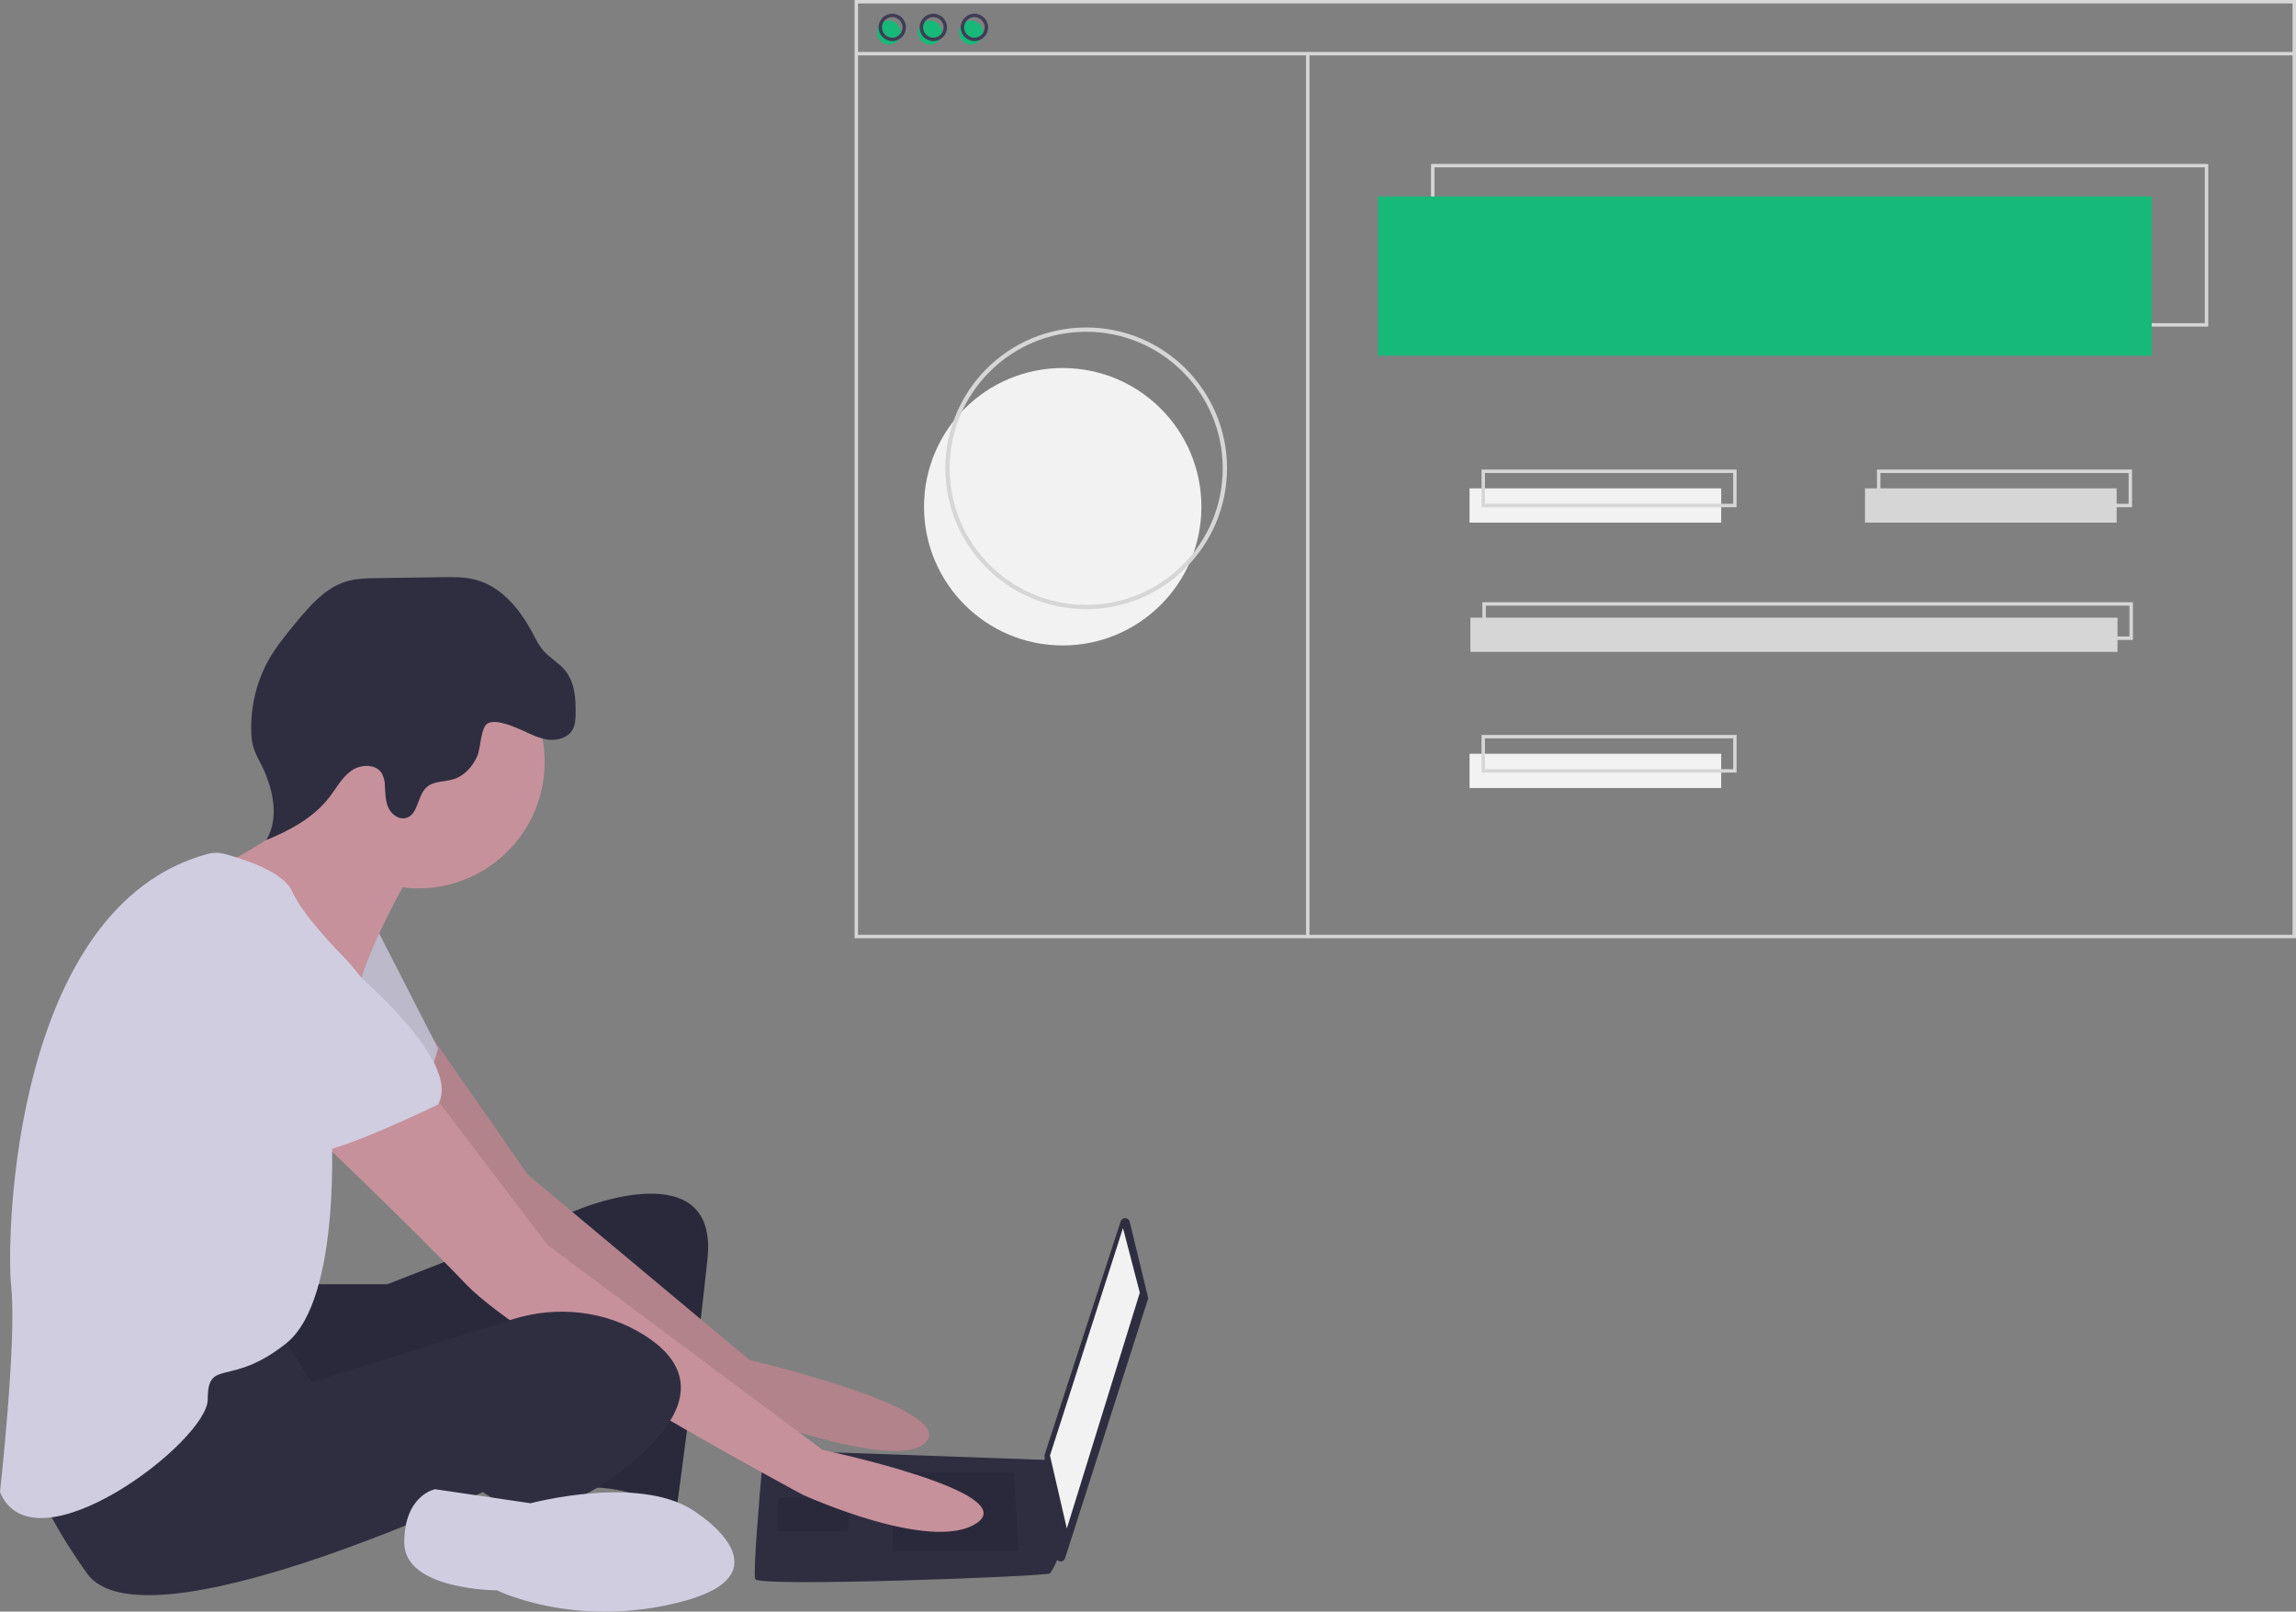 <?xml version="1.0" encoding="utf-8"?>
<!-- Generator: Adobe Illustrator 16.0.0, SVG Export Plug-In . SVG Version: 6.00 Build 0)  -->
<!DOCTYPE svg PUBLIC "-//W3C//DTD SVG 1.1//EN" "http://www.w3.org/Graphics/SVG/1.1/DTD/svg11.dtd">
<svg version="1.1" id="ade8c9af-7e2e-4eda-b5c8-b06129257226"
	 xmlns="http://www.w3.org/2000/svg" xmlns:xlink="http://www.w3.org/1999/xlink" x="0px" y="0px" width="1076.063px"
	 height="755.227px" viewBox="0 0 1076.063 755.227" enable-background="new 0 0 1076.063 755.227" xml:space="preserve">
<rect x="0" y="0" width="1076.063" height="755.227" fill="#808080" stroke="none"/>
<g id="developer">
	<path fill="#2F2E41" d="M144.734,601.809h36.842l90.788-35.525c0,0,64.472-26.316,59.209,23.684
		c-5.263,49.998-14.474,117.102-14.474,117.102s-28.947-13.156-44.736-9.209s-5.263-80.262-5.263-80.262
		s-128.945,61.84-140.787,53.945s-14.474-63.156-14.474-63.156L144.734,601.809z"/>
	<path opacity="0.1" enable-background="new    " d="M144.734,601.809h36.842l90.788-35.525c0,0,64.472-26.316,59.209,23.684
		c-5.263,49.998-14.474,117.102-14.474,117.102s-28.947-13.156-44.736-9.209s-5.263-80.262-5.263-80.262
		s-128.945,61.84-140.787,53.945s-14.474-63.156-14.474-63.156L144.734,601.809z"/>
	<path fill="#C6919B" d="M202.778,486.434l44.586,64.059l103.945,86.842c0,0,96.05,22.367,82.893,38.156
		s-93.419-15.789-93.419-15.789s-119.735-86.84-123.682-93.418c-3.947-6.58-47.368-68.42-47.368-68.42L202.778,486.434z"/>
	<path opacity="0.1" enable-background="new    " d="M202.778,486.434l44.586,64.059l103.945,86.842c0,0,96.05,22.367,82.893,38.156
		s-93.419-15.789-93.419-15.789s-119.735-86.84-123.682-93.418c-3.947-6.58-47.368-68.42-47.368-68.42L202.778,486.434z"/>
	<path fill="#D0CDE1" d="M176.313,434.706l28.947,56.578c0,0-6.579,27.631-17.105,30.264c-10.526,2.631-55.262-34.211-55.262-34.211
		L176.313,434.706z"/>
	<path opacity="0.1" enable-background="new    " d="M176.313,434.706l28.947,56.578c0,0-6.579,27.631-17.105,30.264
		c-10.526,2.631-55.262-34.211-55.262-34.211L176.313,434.706z"/>
	<path fill="#2F2E41" d="M529.451,572.514l8.551,35.271c0.096,0.395,0.08,0.805-0.043,1.191l-38.787,121.211
		c-0.371,1.158-1.611,1.797-2.771,1.426c-0.825-0.264-1.419-0.988-1.518-1.85l-5.365-47.219c-0.036-0.313-0.004-0.631,0.094-0.932
		l35.604-109.264c0.377-1.156,1.62-1.789,2.776-1.412C528.719,571.176,529.271,571.772,529.451,572.514z"/>
	<polygon fill="#F2F2F2" points="526.306,575.493 534.2,605.756 499.99,716.28 492.096,682.071 	"/>
	<path fill="#2F2E41" d="M353.94,739.963c1.316,3.947,136.84-1.316,138.155-2.631c1.147-1.648,2.117-3.412,2.895-5.264
		c1.237-2.631,2.369-5.264,2.369-5.264l-5.264-42.604l-134.208-4.764c0,0-3.355,36.105-4.039,52.631
		C353.678,736.241,353.678,739.174,353.94,739.963z"/>
	<polygon opacity="0.1" enable-background="new    " points="474.991,689.965 477.622,726.805 418.413,726.805 418.413,689.965 	"/>
	<polygon opacity="0.1" enable-background="new    " points="398.677,701.805 399.03,701.737 397.361,717.596 364.467,717.596 
		364.467,701.805 	"/>
	<circle fill="#C6919B" cx="196.049" cy="357.076" r="59.209"/>
	<path fill="#C6919B" d="M192.102,409.708c0,0-19.736,34.209-23.684,52.629c-3.947,18.422-59.209-36.84-59.209-36.84l-7.237-19.08
		c0,0,51.973-24.34,48.025-44.078C146.05,342.603,192.102,409.708,192.102,409.708z"/>
	<path fill="#C6919B" d="M202.628,512.336l53.946,71.051l128.945,96.051c0,0,93.419,19.736,72.367,34.211
		c-21.052,14.473-81.577-13.158-81.577-13.158s-130.261-69.736-157.892-98.682c-27.631-28.947-78.946-77.631-78.946-77.631
		L202.628,512.336z"/>
	<path fill="#2F2E41" d="M130.261,622.86l15.789,25l94.231-29.646c20.676-6.504,43.348-4.109,61.687,7.443
		c16.447,10.361,26.973,26.809,3.29,51.15c-47.368,48.684-78.946,22.367-78.946,22.367s-159.208,75-185.523,38.158
		c-26.315-36.842-27.631-55.262-27.631-55.262S114.472,618.913,130.261,622.86z"/>
	<path fill="#D0CDE1" d="M327.625,709.702c0,0,42.104,27.631-7.895,40.787c-49.999,13.158-86.84-5.262-86.84-5.262
		s-43.42,0-43.42-22.369c0-22.367,14.473-24.998,14.473-24.998l44.736,6.578C248.68,704.438,302.626,689.965,327.625,709.702z"/>
	<path fill="#2F2E41" d="M244.621,342.182c4.03,1.797,8.026,3.923,12.408,4.444s9.371-1.008,11.444-4.903
		c1.12-2.104,1.248-4.578,1.3-6.96c0.158-7.226-0.364-15.036-4.943-20.628c-2.914-3.559-7.167-5.802-10.184-9.274
		c-2.161-2.488-3.599-5.503-5.148-8.412c-5.866-11.017-14.551-21.605-26.622-24.781c-5.041-1.327-10.328-1.262-15.54-1.188
		l-30.397,0.429c-4.919,0.069-9.914,0.15-14.623,1.574c-9.784,2.958-16.908,11.186-23.432,19.054
		c-4.881,5.887-9.775,11.834-13.438,18.547c-5.252,9.795-7.908,20.773-7.714,31.887c-0.041,2.85,0.327,5.691,1.093,8.437
		c0.896,2.519,2.005,4.956,3.316,7.284c5.7,11.197,9.085,25.182,2.666,35.983c11.152-4.555,22.186-10.527,29.542-20.068
		c3.291-4.268,5.872-9.263,10.258-12.395s11.532-3.403,14.346,1.192c0.967,1.859,1.465,3.927,1.451,6.022
		c0.205,3.45,0.2,7.033,1.663,10.164c1.462,3.131,4.947,5.658,8.273,4.721c5.729-1.613,5.18-10.406,9.593-14.4
		c3.351-3.033,8.521-2.453,12.826-3.83c5.016-1.604,8.779-5.949,10.924-10.759c1.63-3.656,1.606-13.224,4.691-15.203
		C232.239,336.636,241.036,340.583,244.621,342.182z"/>
	<path fill="#D0CDE1" d="M97.271,400.176c2.664-0.711,5.468-0.703,8.128,0.02c8.446,2.268,27.38,8.271,31.44,17.406
		c5.263,11.842,23.684,30.262,23.684,30.262s25,25,19.736,42.105c-5.263,17.104-25,36.84-25,36.84s5.263,81.578-21.052,102.631
		s-36.841,6.578-36.841,26.314S15.789,737.333,0,699.174c0,0,7.895-71.051,5.263-96.051C2.669,578.485,6.466,424.76,97.271,400.176z
		"/>
	<path fill="#D0CDE1" d="M139.471,433.391c0,0,80.261,59.209,65.788,84.209c0,0-48.683,23.684-59.209,22.367
		c-10.526-1.316-51.315-47.367-61.841-51.314C73.683,484.706,68.42,413.655,139.471,433.391z"/>
</g>
<g id="web-screen">
	<circle fill="#F2F2F2" cx="498.063" cy="237.458" r="65"/>
	<path fill="#D6D6D6" d="M1034.93,153.041H670.68V76.821h364.25V153.041z M672.286,151.436h361.039v-73.01H672.286V151.436z"/>
	<rect x="645.809" y="92.065" fill="#17B978" width="362.645" height="74.615"/>
	<circle fill="#17B978" cx="416.564" cy="15.244" r="5.616"/>
	<circle fill="#17B978" cx="435.82" cy="15.244" r="5.616"/>
	<circle fill="#17B978" cx="455.076" cy="15.244" r="5.616"/>
	<path fill="#D6D6D6" d="M1076.063,439.667H400.519V0h675.544V439.667z M402.123,438.061h672.336V1.604H402.123V438.061z"/>
	<rect x="401.321" y="24.338" fill="#D6D6D6" width="673.941" height="1.605"/>
	<path fill="#3F3D56" d="M418.17,19.255c-3.545,0-6.419-2.874-6.419-6.418s2.874-6.418,6.419-6.418s6.418,2.874,6.418,6.418
		C424.584,16.38,421.713,19.251,418.17,19.255z M418.17,8.023c-2.659,0-4.814,2.155-4.814,4.814s2.155,4.814,4.814,4.814
		c2.658,0,4.813-2.155,4.813-4.814C422.98,10.18,420.827,8.026,418.17,8.023z"/>
	<path fill="#3F3D56" d="M437.425,19.255c-3.545,0-6.418-2.874-6.418-6.418s2.873-6.418,6.418-6.418s6.419,2.874,6.419,6.418
		C443.84,16.38,440.968,19.251,437.425,19.255z M437.425,8.023c-2.658,0-4.813,2.155-4.813,4.814s2.155,4.814,4.813,4.814
		c2.659,0,4.814-2.155,4.814-4.814C442.236,10.18,440.082,8.026,437.425,8.023z"/>
	<path fill="#3F3D56" d="M456.681,19.255c-3.545,0-6.419-2.874-6.419-6.418s2.874-6.418,6.419-6.418s6.418,2.874,6.418,6.418l0,0
		C463.095,16.38,460.224,19.251,456.681,19.255z M456.681,8.023c-2.659,0-4.814,2.155-4.814,4.814s2.155,4.814,4.814,4.814
		c2.658,0,4.813-2.155,4.813-4.814l0,0C461.491,10.18,459.338,8.026,456.681,8.023z"/>
	<rect x="612.11" y="25.141" fill="#D6D6D6" width="1.604" height="414.346"/>
	<rect x="688.733" y="228.859" fill="#F2F2F2" width="117.939" height="16.046"/>
	<rect x="874.067" y="228.859" fill="#D6D6D6" width="117.939" height="16.046"/>
	<path fill="#D6D6D6" d="M813.893,237.684H694.35v-17.65h119.543V237.684z M695.954,236.08H812.29v-14.441H695.954V236.08z"/>
	<rect x="688.733" y="353.217" fill="#F2F2F2" width="117.939" height="16.046"/>
	<path fill="#D6D6D6" d="M813.893,362.042H694.35v-17.65h119.543V362.042z M695.954,360.438H812.29v-14.441H695.954V360.438z"/>
	<rect x="689.133" y="289.433" fill="#D6D6D6" width="303.273" height="16.046"/>
	<path fill="#D6D6D6" d="M999.627,299.863H694.75v-17.651h304.877V299.863z M696.354,298.259h301.67v-14.442h-301.67V298.259z"/>
	<path fill="#D6D6D6" d="M999.227,237.684H879.682v-17.65h119.545V237.684z M881.288,236.08h116.334v-14.441H881.288V236.08z"/>
	<path fill="#D6D6D6" d="M509.063,285.458c-36.45,0-66-29.549-66-66s29.55-66,66-66c36.451,0,66,29.549,66,66
		C575.022,255.892,545.497,285.417,509.063,285.458z M509.063,155.458c-35.346,0-64,28.654-64,64s28.654,64,64,64
		c35.347,0,64-28.654,64-64C573.024,184.128,544.393,155.498,509.063,155.458z"/>
</g>
</svg>
